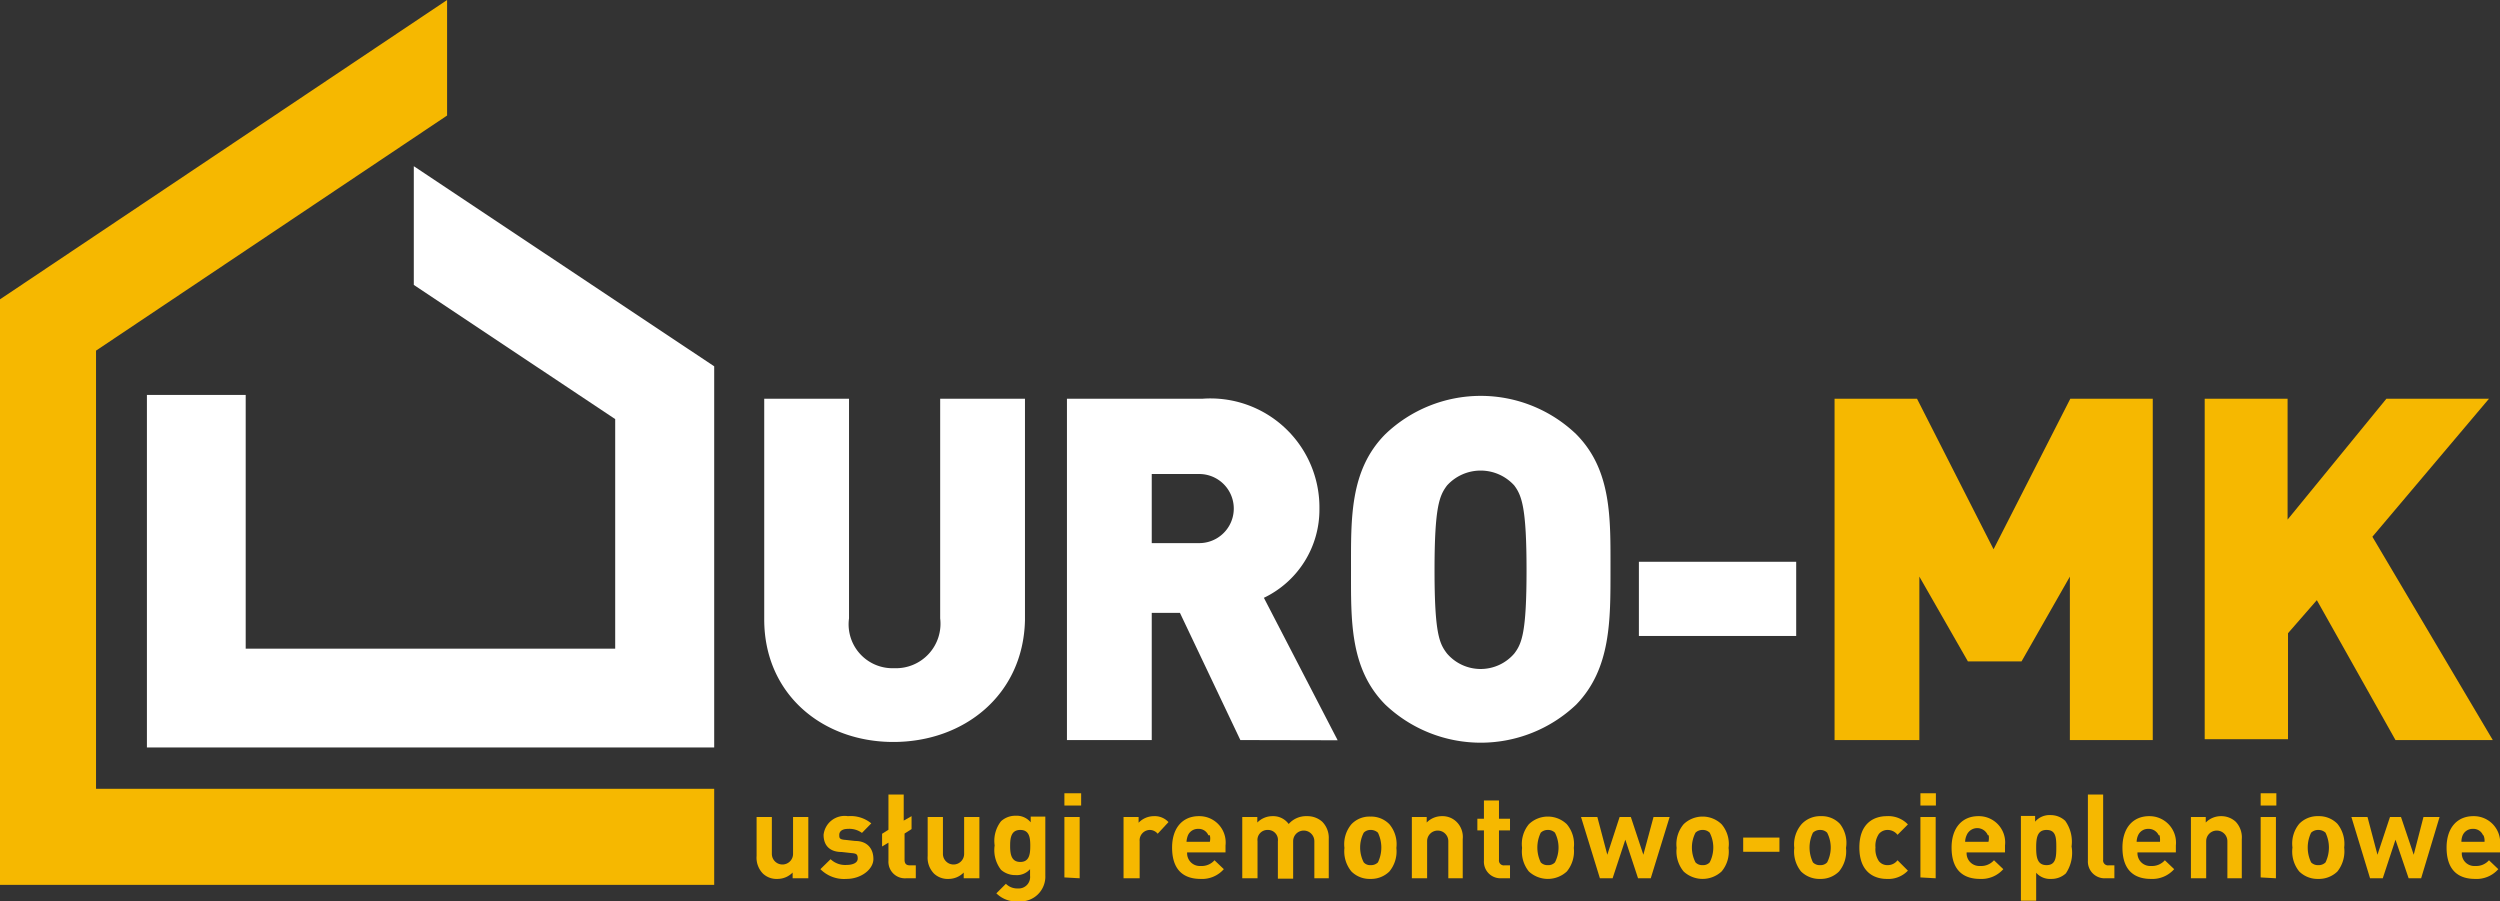 <svg xmlns="http://www.w3.org/2000/svg" viewBox="0 0 117.93 42.52"><rect x="0" y="0" width="117.93" height="42.52" fill="#333333" stroke="none"/><defs><style>.cls-1{fill:#f6b800;}.cls-2{fill:#fff;}</style></defs><title>Zasób 4</title><g id="Warstwa_2" data-name="Warstwa 2"><g id="Layer_1" data-name="Layer 1"><polygon class="cls-1" points="4.53 37.21 4.53 16.54 21.09 5.45 21.09 0 0 14.12 0 41.74 33.69 41.74 33.69 37.21 4.53 37.21"/><polygon class="cls-2" points="19.52 7.84 19.52 13.44 29.02 19.77 29.02 30.6 11.59 30.6 11.59 18.63 6.93 18.63 6.93 35.26 33.69 35.26 33.69 17.28 19.52 7.84"/><path class="cls-2" d="M42.14,35c-3.35,0-6.09-2.26-6.09-5.78V18.81h4V29.17a2.07,2.07,0,0,0,2.13,2.35,2.1,2.1,0,0,0,2.17-2.35V18.81h4V29.26C48.27,32.78,45.48,35,42.14,35Z"/><path class="cls-2" d="M58.51,34.91l-2.85-6H54.33v6h-4V18.81h6.38A5.14,5.14,0,0,1,62.24,24a4.61,4.61,0,0,1-2.62,4.2l3.48,6.72ZM56.57,22.36H54.33v3.26h2.24a1.63,1.63,0,1,0,0-3.26Z"/><path class="cls-2" d="M74.35,33.24a6.54,6.54,0,0,1-9,0c-1.69-1.7-1.62-4-1.62-6.38s-.07-4.68,1.62-6.38a6.51,6.51,0,0,1,9,0c1.69,1.7,1.62,4,1.62,6.38S76,31.54,74.35,33.24ZM71.43,22.9a2.14,2.14,0,0,0-3.17,0c-.36.48-.59,1-.59,4s.23,3.46.59,3.93a2.09,2.09,0,0,0,3.17,0c.36-.47.58-1,.58-3.93S71.79,23.38,71.43,22.9Z"/><path class="cls-2" d="M77.31,30V26.5h7.42V30Z"/><path class="cls-1" d="M97.64,34.91V27.2l-2.28,4H92.83l-2.29-4v7.71h-4V18.81h3.89l3.61,7.1,3.62-7.1h3.89v16.1Z"/><path class="cls-1" d="M113,34.91l-3.71-6.6-1.36,1.56v5H104V18.81h3.91v5.7l4.66-5.7h4.84l-5.5,6.51,5.68,9.59Z"/><path class="cls-1" d="M37.39,41.43v-.27a1,1,0,0,1-.72.3.93.93,0,0,1-.68-.25,1.07,1.07,0,0,1-.3-.83V38.54h.72v1.74a.48.48,0,1,0,1,0V38.54h.72v2.89Z"/><path class="cls-1" d="M39.93,41.46A1.57,1.57,0,0,1,38.7,41l.48-.47a1,1,0,0,0,.77.27c.24,0,.51-.08.51-.3s-.08-.24-.31-.26l-.45-.05c-.52,0-.85-.27-.85-.81A1,1,0,0,1,40,38.5a1.53,1.53,0,0,1,1.1.34l-.44.45A1,1,0,0,0,40,39.1c-.29,0-.41.13-.41.28s0,.22.3.24l.45.05c.57,0,.86.36.86.85S40.62,41.46,39.93,41.46Z"/><path class="cls-1" d="M42.75,41.43a.78.78,0,0,1-.84-.83v-.85l-.3.18v-.6l.3-.19V37.48h.72v1.23L43,38.5v.61l-.33.21v1.24c0,.17.07.26.25.26h.28v.61Z"/><path class="cls-1" d="M45.46,41.43v-.27a1,1,0,0,1-.72.3.93.93,0,0,1-.68-.25,1.07,1.07,0,0,1-.3-.83V38.54h.72v1.74a.48.48,0,1,0,1,0V38.54h.72v2.89Z"/><path class="cls-1" d="M48.06,42.52A1.34,1.34,0,0,1,47,42.14l.45-.45a.75.75,0,0,0,.56.22.54.54,0,0,0,.58-.6V41a.83.83,0,0,1-.69.28,1,1,0,0,1-.68-.25,1.51,1.51,0,0,1-.3-1.15,1.5,1.5,0,0,1,.3-1.14,1,1,0,0,1,.69-.26.86.86,0,0,1,.71.31v-.27h.69v2.78A1.17,1.17,0,0,1,48.06,42.52Zm.07-3.37c-.43,0-.48.37-.48.75s.05.76.48.76.47-.38.47-.76S48.56,39.15,48.13,39.15Z"/><path class="cls-1" d="M50.21,38v-.58H51V38Zm0,3.39V38.54h.72v2.89Z"/><path class="cls-1" d="M54.61,39.33a.48.48,0,0,0-.38-.18.49.49,0,0,0-.47.54v1.74H53V38.54h.71v.27a1,1,0,0,1,.72-.31.88.88,0,0,1,.69.28Z"/><path class="cls-1" d="M56,40.21a.6.6,0,0,0,.64.64.8.8,0,0,0,.65-.27l.44.42a1.36,1.36,0,0,1-1.1.46c-.68,0-1.34-.31-1.34-1.48,0-.94.51-1.48,1.26-1.48a1.24,1.24,0,0,1,1.26,1.38v.33Zm1-.81a.49.49,0,0,0-.48-.3.51.51,0,0,0-.48.3,1,1,0,0,0-.07.31h1.1A.64.64,0,0,0,57.07,39.4Z"/><path class="cls-1" d="M62,41.43V39.68a.48.48,0,1,0-1,0v1.77h-.72V39.68a.47.47,0,0,0-.48-.53.47.47,0,0,0-.48.53v1.75H58.6V38.54h.71v.26a1,1,0,0,1,.72-.3.9.9,0,0,1,.76.37,1.09,1.09,0,0,1,.86-.37,1.05,1.05,0,0,1,.72.26,1.08,1.08,0,0,1,.31.82v1.85Z"/><path class="cls-1" d="M65.54,41.11a1.23,1.23,0,0,1-.9.35,1.21,1.21,0,0,1-.89-.35A1.49,1.49,0,0,1,63.42,40a1.46,1.46,0,0,1,.33-1.12,1.17,1.17,0,0,1,.89-.36,1.2,1.2,0,0,1,.9.36A1.46,1.46,0,0,1,65.87,40,1.49,1.49,0,0,1,65.54,41.11ZM65,39.28a.49.49,0,0,0-.34-.13.44.44,0,0,0-.33.13,1.53,1.53,0,0,0,0,1.4.4.4,0,0,0,.33.13.45.45,0,0,0,.34-.13,1.61,1.61,0,0,0,0-1.4Z"/><path class="cls-1" d="M68.32,41.43V39.68a.48.48,0,1,0-1,0v1.75h-.72V38.54h.7v.26a1,1,0,0,1,.72-.3.94.94,0,0,1,.68.26,1,1,0,0,1,.3.82v1.85Z"/><path class="cls-1" d="M70.8,41.43A.78.78,0,0,1,70,40.6V39.17h-.31v-.55H70v-.86h.71v.86h.52v.55h-.52v1.39a.23.23,0,0,0,.26.26h.26v.61Z"/><path class="cls-1" d="M73.91,41.11a1.32,1.32,0,0,1-1.79,0A1.49,1.49,0,0,1,71.8,40a1.46,1.46,0,0,1,.32-1.12,1.29,1.29,0,0,1,1.79,0A1.46,1.46,0,0,1,74.24,40,1.49,1.49,0,0,1,73.91,41.11Zm-.56-1.83a.46.46,0,0,0-.34-.13.47.47,0,0,0-.33.13,1.61,1.61,0,0,0,0,1.4.43.43,0,0,0,.33.13.42.42,0,0,0,.34-.13,1.53,1.53,0,0,0,0-1.4Z"/><path class="cls-1" d="M77.87,41.43h-.6l-.6-1.82-.6,1.82h-.6l-.89-2.89h.77l.47,1.78.58-1.78h.53l.59,1.78L78,38.54h.76Z"/><path class="cls-1" d="M81.21,41.11a1.32,1.32,0,0,1-1.79,0A1.49,1.49,0,0,1,79.09,40a1.46,1.46,0,0,1,.33-1.12,1.29,1.29,0,0,1,1.79,0A1.43,1.43,0,0,1,81.54,40,1.45,1.45,0,0,1,81.21,41.11Zm-.56-1.83a.46.46,0,0,0-.34-.13.47.47,0,0,0-.33.13,1.53,1.53,0,0,0,0,1.4.43.43,0,0,0,.33.13.42.42,0,0,0,.34-.13,1.53,1.53,0,0,0,0-1.4Z"/><path class="cls-1" d="M82.23,40.18v-.67h1.71v.67Z"/><path class="cls-1" d="M86.75,41.11a1.21,1.21,0,0,1-.89.35,1.23,1.23,0,0,1-.9-.35A1.49,1.49,0,0,1,84.64,40,1.46,1.46,0,0,1,85,38.86a1.2,1.2,0,0,1,.9-.36,1.17,1.17,0,0,1,.89.36A1.46,1.46,0,0,1,87.08,40,1.49,1.49,0,0,1,86.75,41.11Zm-.56-1.83a.45.45,0,0,0-.33-.13.48.48,0,0,0-.34.13,1.61,1.61,0,0,0,0,1.4.44.44,0,0,0,.34.13.42.42,0,0,0,.33-.13,1.53,1.53,0,0,0,0-1.4Z"/><path class="cls-1" d="M89,41.46c-.58,0-1.29-.31-1.29-1.48S88.42,38.5,89,38.5a1.27,1.27,0,0,1,1,.39l-.49.49a.59.59,0,0,0-.47-.23.53.53,0,0,0-.41.19,1,1,0,0,0-.16.64,1,1,0,0,0,.16.64.5.5,0,0,0,.41.19.57.57,0,0,0,.47-.23l.49.49A1.27,1.27,0,0,1,89,41.46Z"/><path class="cls-1" d="M90.59,38v-.58h.73V38Zm0,3.39V38.54h.72v2.89Z"/><path class="cls-1" d="M92.77,40.21a.6.6,0,0,0,.63.64.81.81,0,0,0,.66-.27l.44.42a1.37,1.37,0,0,1-1.1.46c-.68,0-1.34-.31-1.34-1.48,0-.94.51-1.48,1.26-1.48a1.24,1.24,0,0,1,1.26,1.38v.33Zm1-.81a.54.54,0,0,0-1,0,.78.78,0,0,0-.07.31h1.1A.78.78,0,0,0,93.81,39.4Z"/><path class="cls-1" d="M97.45,41.2a1,1,0,0,1-.7.26.87.87,0,0,1-.7-.29v1.32h-.72v-4H96v.27a.89.89,0,0,1,.72-.31,1,1,0,0,1,.7.27,1.69,1.69,0,0,1,.3,1.21A1.73,1.73,0,0,1,97.45,41.2Zm-.91-2.05c-.43,0-.49.36-.49.83s.06.83.49.83S97,40.45,97,40,97,39.15,96.54,39.15Z"/><path class="cls-1" d="M99.33,41.43a.79.79,0,0,1-.84-.83V37.48h.72v3.08a.23.23,0,0,0,.26.26h.27v.61Z"/><path class="cls-1" d="M100.83,40.21a.6.6,0,0,0,.63.64.81.81,0,0,0,.66-.27l.44.42a1.37,1.37,0,0,1-1.1.46c-.68,0-1.34-.31-1.34-1.48,0-.94.51-1.48,1.26-1.48a1.25,1.25,0,0,1,1.26,1.38v.33Zm1-.81a.52.52,0,0,0-.49-.3.51.51,0,0,0-.48.3.78.78,0,0,0-.07.31h1.1A1,1,0,0,0,101.87,39.4Z"/><path class="cls-1" d="M105.07,41.43V39.68a.48.48,0,1,0-1,0v1.75h-.72V38.54h.7v.26a1,1,0,0,1,.72-.3,1,1,0,0,1,.69.26,1.07,1.07,0,0,1,.29.82v1.85Z"/><path class="cls-1" d="M106.64,38v-.58h.74V38Zm0,3.39V38.54h.72v2.89Z"/><path class="cls-1" d="M110.26,41.11a1.25,1.25,0,0,1-.9.35,1.23,1.23,0,0,1-.9-.35,1.49,1.49,0,0,1-.32-1.13,1.46,1.46,0,0,1,.32-1.12,1.2,1.2,0,0,1,.9-.36,1.21,1.21,0,0,1,.9.36,1.5,1.5,0,0,1,.32,1.12A1.53,1.53,0,0,1,110.26,41.11Zm-.56-1.83a.49.49,0,0,0-.34-.13.48.48,0,0,0-.34.13,1.61,1.61,0,0,0,0,1.4.44.44,0,0,0,.34.13.45.45,0,0,0,.34-.13,1.61,1.61,0,0,0,0-1.4Z"/><path class="cls-1" d="M114.21,41.43h-.59L113,39.61l-.6,1.82h-.6l-.88-2.89h.76l.47,1.78.59-1.78h.52l.6,1.78.46-1.78h.76Z"/><path class="cls-1" d="M116.13,40.21a.59.59,0,0,0,.63.64.8.8,0,0,0,.65-.27l.44.42a1.36,1.36,0,0,1-1.1.46c-.68,0-1.34-.31-1.34-1.48,0-.94.51-1.48,1.26-1.48a1.24,1.24,0,0,1,1.26,1.38v.33Zm1-.81a.49.49,0,0,0-.48-.3.51.51,0,0,0-.48.3.78.78,0,0,0-.06.31h1.09A.64.64,0,0,0,117.15,39.4Z"/></g></g></svg>